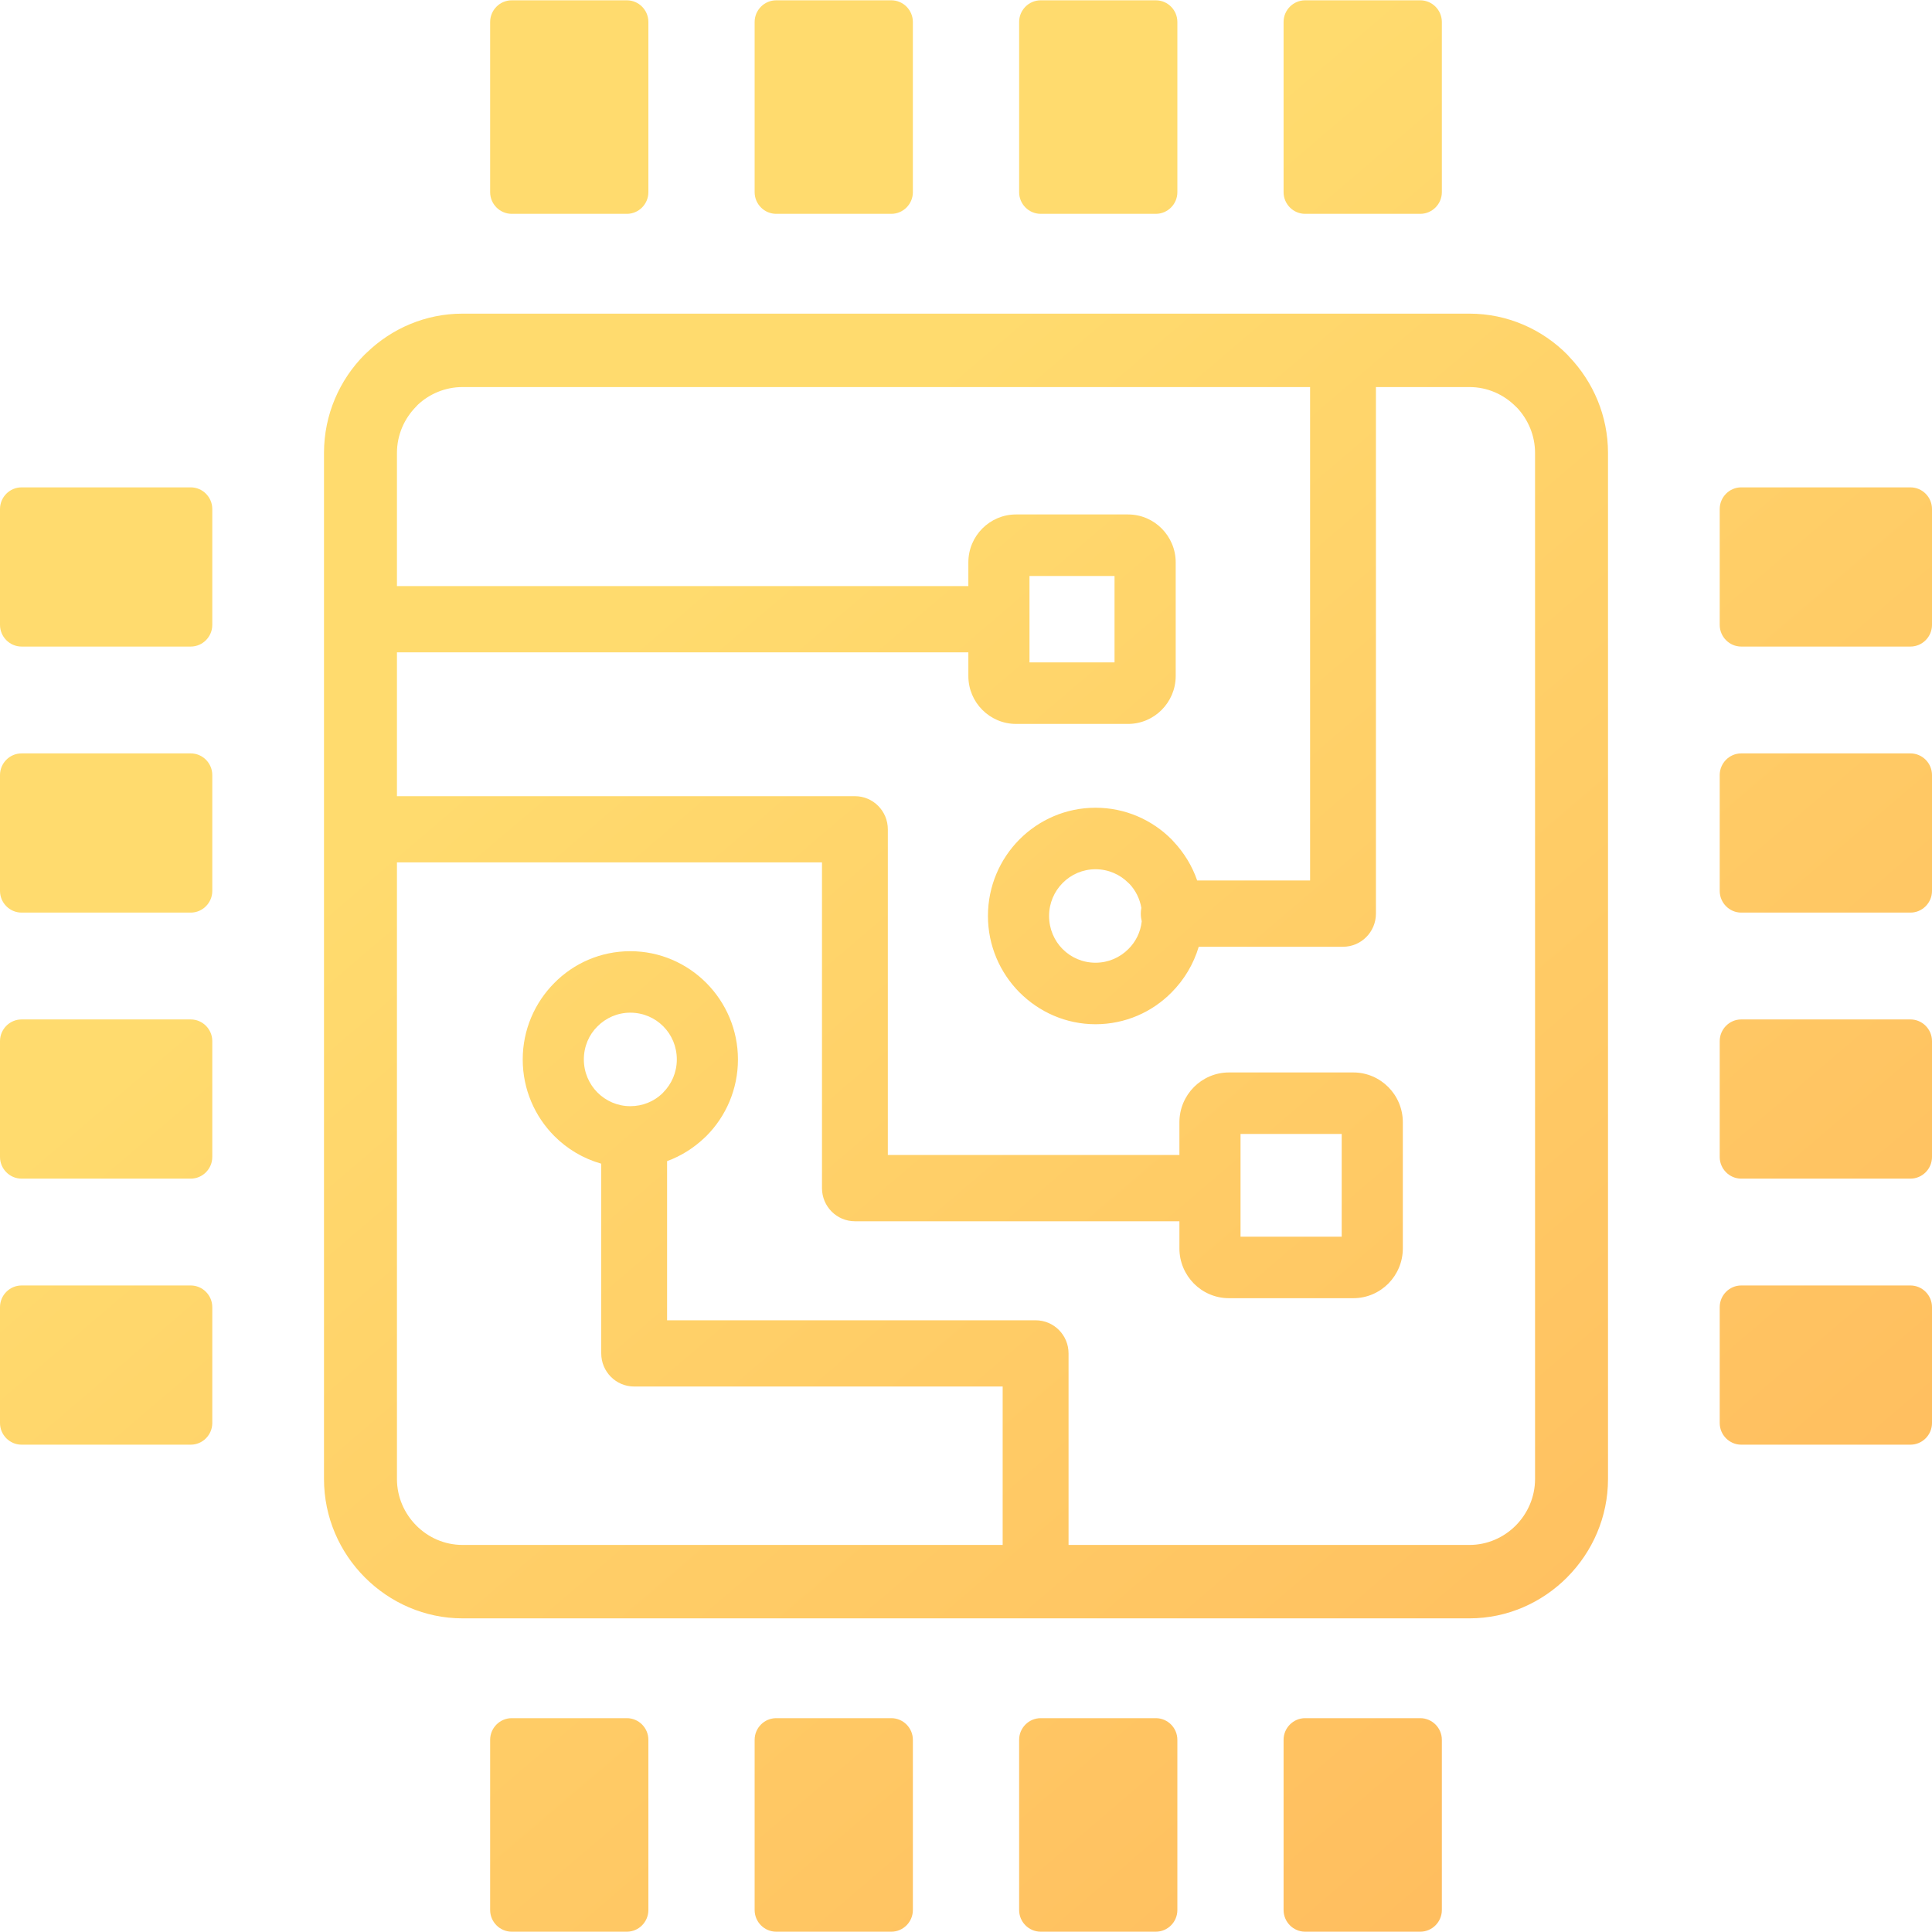<svg width="50" height="50" viewBox="0 0 50 50" fill="none" xmlns="http://www.w3.org/2000/svg">
<g clip-path="url(#clip0_1_23)">
<path d="M11.971 8.117H38.029C39.016 8.117 39.912 8.524 40.56 9.176L40.615 9.237C41.233 9.885 41.615 10.764 41.615 11.723V38.277C41.615 39.263 41.21 40.164 40.56 40.818L40.557 40.822C39.906 41.475 39.011 41.883 38.029 41.883H11.971C10.989 41.883 10.093 41.476 9.442 40.823C8.79 40.17 8.385 39.268 8.385 38.277V11.723C8.385 10.731 8.788 9.828 9.438 9.176L9.497 9.121C10.142 8.5 11.015 8.117 11.971 8.117ZM16.312 24.617C17.077 24.617 17.773 24.93 18.278 25.437L18.282 25.441C18.787 25.951 19.098 26.65 19.098 27.419C19.098 28.191 18.786 28.892 18.282 29.399L18.23 29.448C17.954 29.71 17.626 29.918 17.264 30.05V34.169H26.802C27.273 34.169 27.654 34.552 27.654 35.026V39.983H38.029C38.493 39.983 38.918 39.791 39.227 39.481C39.535 39.17 39.727 38.743 39.727 38.277V11.723C39.727 11.275 39.551 10.864 39.266 10.557L39.226 10.519C38.918 10.209 38.494 10.017 38.029 10.017H35.609V23.644C35.609 24.118 35.228 24.502 34.757 24.502H31.023C30.889 24.953 30.644 25.359 30.32 25.684C29.818 26.193 29.121 26.507 28.352 26.507C27.589 26.507 26.893 26.192 26.388 25.686L26.384 25.683C25.879 25.173 25.568 24.474 25.568 23.705C25.568 22.932 25.88 22.231 26.384 21.724C26.888 21.218 27.585 20.904 28.352 20.904C29.121 20.904 29.818 21.218 30.322 21.725L30.37 21.778C30.641 22.065 30.852 22.408 30.983 22.787H33.905V10.017H11.971C11.523 10.017 11.114 10.193 10.81 10.478L10.773 10.519C10.465 10.828 10.273 11.255 10.273 11.723V15.168H25.061V14.554C25.061 14.212 25.199 13.902 25.422 13.678C25.645 13.454 25.954 13.314 26.293 13.314H29.194C29.534 13.314 29.843 13.454 30.065 13.678C30.287 13.902 30.427 14.212 30.427 14.554V17.496C30.427 17.837 30.287 18.148 30.065 18.371C29.843 18.595 29.534 18.735 29.194 18.735H26.293C25.954 18.735 25.645 18.595 25.422 18.371C25.199 18.148 25.061 17.837 25.061 17.496V16.882H10.273V20.605H22.125C22.596 20.605 22.977 20.989 22.977 21.463V29.891H30.523V29.043C30.523 28.689 30.668 28.365 30.898 28.134C31.13 27.901 31.451 27.755 31.804 27.755H35.024C35.378 27.755 35.698 27.901 35.93 28.134C36.16 28.365 36.305 28.689 36.305 29.043V32.309C36.305 32.664 36.16 32.986 35.93 33.219C35.698 33.452 35.378 33.597 35.024 33.597H31.804C31.451 33.597 31.13 33.452 30.898 33.219C30.668 32.986 30.523 32.664 30.523 32.309V31.606H22.125C21.654 31.606 21.273 31.222 21.273 30.748V22.319H10.273V38.277C10.273 38.744 10.466 39.171 10.773 39.48C11.081 39.791 11.506 39.983 11.971 39.983H25.949V35.883H16.412C15.941 35.883 15.56 35.499 15.56 35.026V30.116C15.094 29.984 14.677 29.734 14.344 29.399C13.84 28.892 13.528 28.191 13.528 27.419C13.528 26.648 13.841 25.947 14.346 25.439C14.848 24.93 15.544 24.617 16.312 24.617ZM17.163 26.559C16.948 26.343 16.648 26.208 16.312 26.208C15.98 26.208 15.68 26.344 15.462 26.563C15.243 26.779 15.11 27.081 15.11 27.419C15.11 27.753 15.245 28.055 15.462 28.274C15.68 28.492 15.98 28.628 16.312 28.628C16.631 28.628 16.918 28.507 17.131 28.308L17.163 28.274C17.381 28.055 17.516 27.753 17.516 27.419C17.516 27.081 17.382 26.779 17.167 26.563L17.163 26.559ZM34.723 29.347H32.105V32.005H34.723V29.347ZM29.203 22.85C28.986 22.632 28.686 22.496 28.352 22.496C28.02 22.496 27.72 22.631 27.503 22.85C27.285 23.068 27.15 23.371 27.15 23.705C27.15 24.041 27.284 24.344 27.499 24.561L27.503 24.564C27.718 24.781 28.019 24.915 28.352 24.915C28.686 24.915 28.986 24.779 29.203 24.561C29.392 24.374 29.517 24.125 29.548 23.845C29.533 23.78 29.524 23.713 29.524 23.644C29.524 23.593 29.529 23.543 29.538 23.494C29.497 23.259 29.391 23.048 29.238 22.883L29.203 22.85ZM28.844 14.906H26.643V17.143H28.844V14.906ZM0 33.829V36.827C0 37.136 0.251 37.388 0.558 37.388H4.937C5.243 37.388 5.494 37.136 5.494 36.827V33.829C5.494 33.521 5.243 33.268 4.937 33.268H0.558C0.251 33.268 0 33.521 0 33.829ZM0 26.944V29.942C0 30.25 0.251 30.503 0.558 30.503H4.937C5.243 30.503 5.494 30.25 5.494 29.942V26.944C5.494 26.636 5.243 26.383 4.937 26.383H0.558C0.251 26.383 0 26.636 0 26.944ZM0 20.059V23.057C0 23.365 0.251 23.618 0.558 23.618H4.937C5.243 23.618 5.494 23.365 5.494 23.057V20.059C5.494 19.75 5.243 19.498 4.937 19.498H0.558C0.251 19.498 0 19.75 0 20.059ZM0 13.174V16.172C0 16.48 0.251 16.733 0.558 16.733H4.937C5.243 16.733 5.494 16.48 5.494 16.172V13.174C5.494 12.865 5.243 12.613 4.937 12.613H0.558C0.251 12.613 0 12.865 0 13.174ZM50 33.829V36.827C50 37.136 49.749 37.388 49.442 37.388H45.062C44.757 37.388 44.506 37.136 44.506 36.827V33.829C44.506 33.521 44.757 33.268 45.062 33.268H49.442C49.749 33.268 50 33.521 50 33.829ZM50 26.944V29.942C50 30.25 49.749 30.503 49.442 30.503H45.062C44.757 30.503 44.506 30.25 44.506 29.942V26.944C44.506 26.636 44.757 26.383 45.062 26.383H49.442C49.749 26.383 50 26.636 50 26.944ZM50 20.059V23.057C50 23.365 49.749 23.618 49.442 23.618H45.062C44.757 23.618 44.506 23.365 44.506 23.057V20.059C44.506 19.75 44.757 19.498 45.062 19.498H49.442C49.749 19.498 50 19.75 50 20.059ZM50 13.174V16.172C50 16.48 49.749 16.733 49.442 16.733H45.062C44.757 16.733 44.506 16.48 44.506 16.172V13.174C44.506 12.865 44.757 12.613 45.062 12.613H49.442C49.749 12.613 50 12.865 50 13.174ZM33.776 49.992H36.757C37.063 49.992 37.315 49.74 37.315 49.431V45.026C37.315 44.718 37.063 44.466 36.757 44.466H33.776C33.47 44.466 33.219 44.718 33.219 45.026V49.431C33.219 49.74 33.47 49.992 33.776 49.992ZM26.933 49.992H29.913C30.22 49.992 30.47 49.74 30.47 49.431V45.026C30.47 44.718 30.22 44.466 29.913 44.466H26.933C26.626 44.466 26.375 44.718 26.375 45.026V49.431C26.375 49.74 26.626 49.992 26.933 49.992ZM20.088 49.992H23.068C23.374 49.992 23.625 49.74 23.625 49.431V45.026C23.625 44.718 23.374 44.466 23.068 44.466H20.088C19.781 44.466 19.53 44.718 19.53 45.026V49.431C19.53 49.74 19.781 49.992 20.088 49.992ZM13.243 49.992H16.224C16.53 49.992 16.78 49.74 16.78 49.431V45.026C16.78 44.718 16.53 44.466 16.224 44.466H13.243C12.937 44.466 12.685 44.718 12.685 45.026V49.431C12.685 49.74 12.937 49.992 13.243 49.992ZM33.776 0.008H36.757C37.063 0.008 37.315 0.26 37.315 0.569V4.974C37.315 5.282 37.063 5.534 36.757 5.534H33.776C33.47 5.534 33.219 5.282 33.219 4.974V0.569C33.219 0.26 33.47 0.008 33.776 0.008ZM26.933 0.008H29.913C30.22 0.008 30.47 0.26 30.47 0.569V4.974C30.47 5.282 30.22 5.534 29.913 5.534H26.933C26.626 5.534 26.375 5.282 26.375 4.974V0.569C26.375 0.26 26.626 0.008 26.933 0.008ZM20.088 0.008H23.068C23.374 0.008 23.625 0.26 23.625 0.569V4.974C23.625 5.282 23.374 5.534 23.068 5.534H20.088C19.781 5.534 19.53 5.282 19.53 4.974V0.569C19.53 0.26 19.781 0.008 20.088 0.008ZM13.243 0.008H16.224C16.53 0.008 16.78 0.26 16.78 0.569V4.974C16.78 5.282 16.53 5.534 16.224 5.534H13.243C12.937 5.534 12.685 5.282 12.685 4.974V0.569C12.685 0.26 12.937 0.008 13.243 0.008Z" fill="url(#paint0_linear_1_23)"/>
</g>
<defs>
<linearGradient id="paint0_linear_1_23" x1="6" y1="2.5" x2="44" y2="47" gradientUnits="userSpaceOnUse">
<stop offset="0.292" stop-color="#FFDB6E"/>
<stop offset="1" stop-color="#FFBC5E"/>
</linearGradient>
<clipPath id="clip0_1_23">
<rect width="50" height="50" fill="white"/>
</clipPath>
</defs>
</svg>
